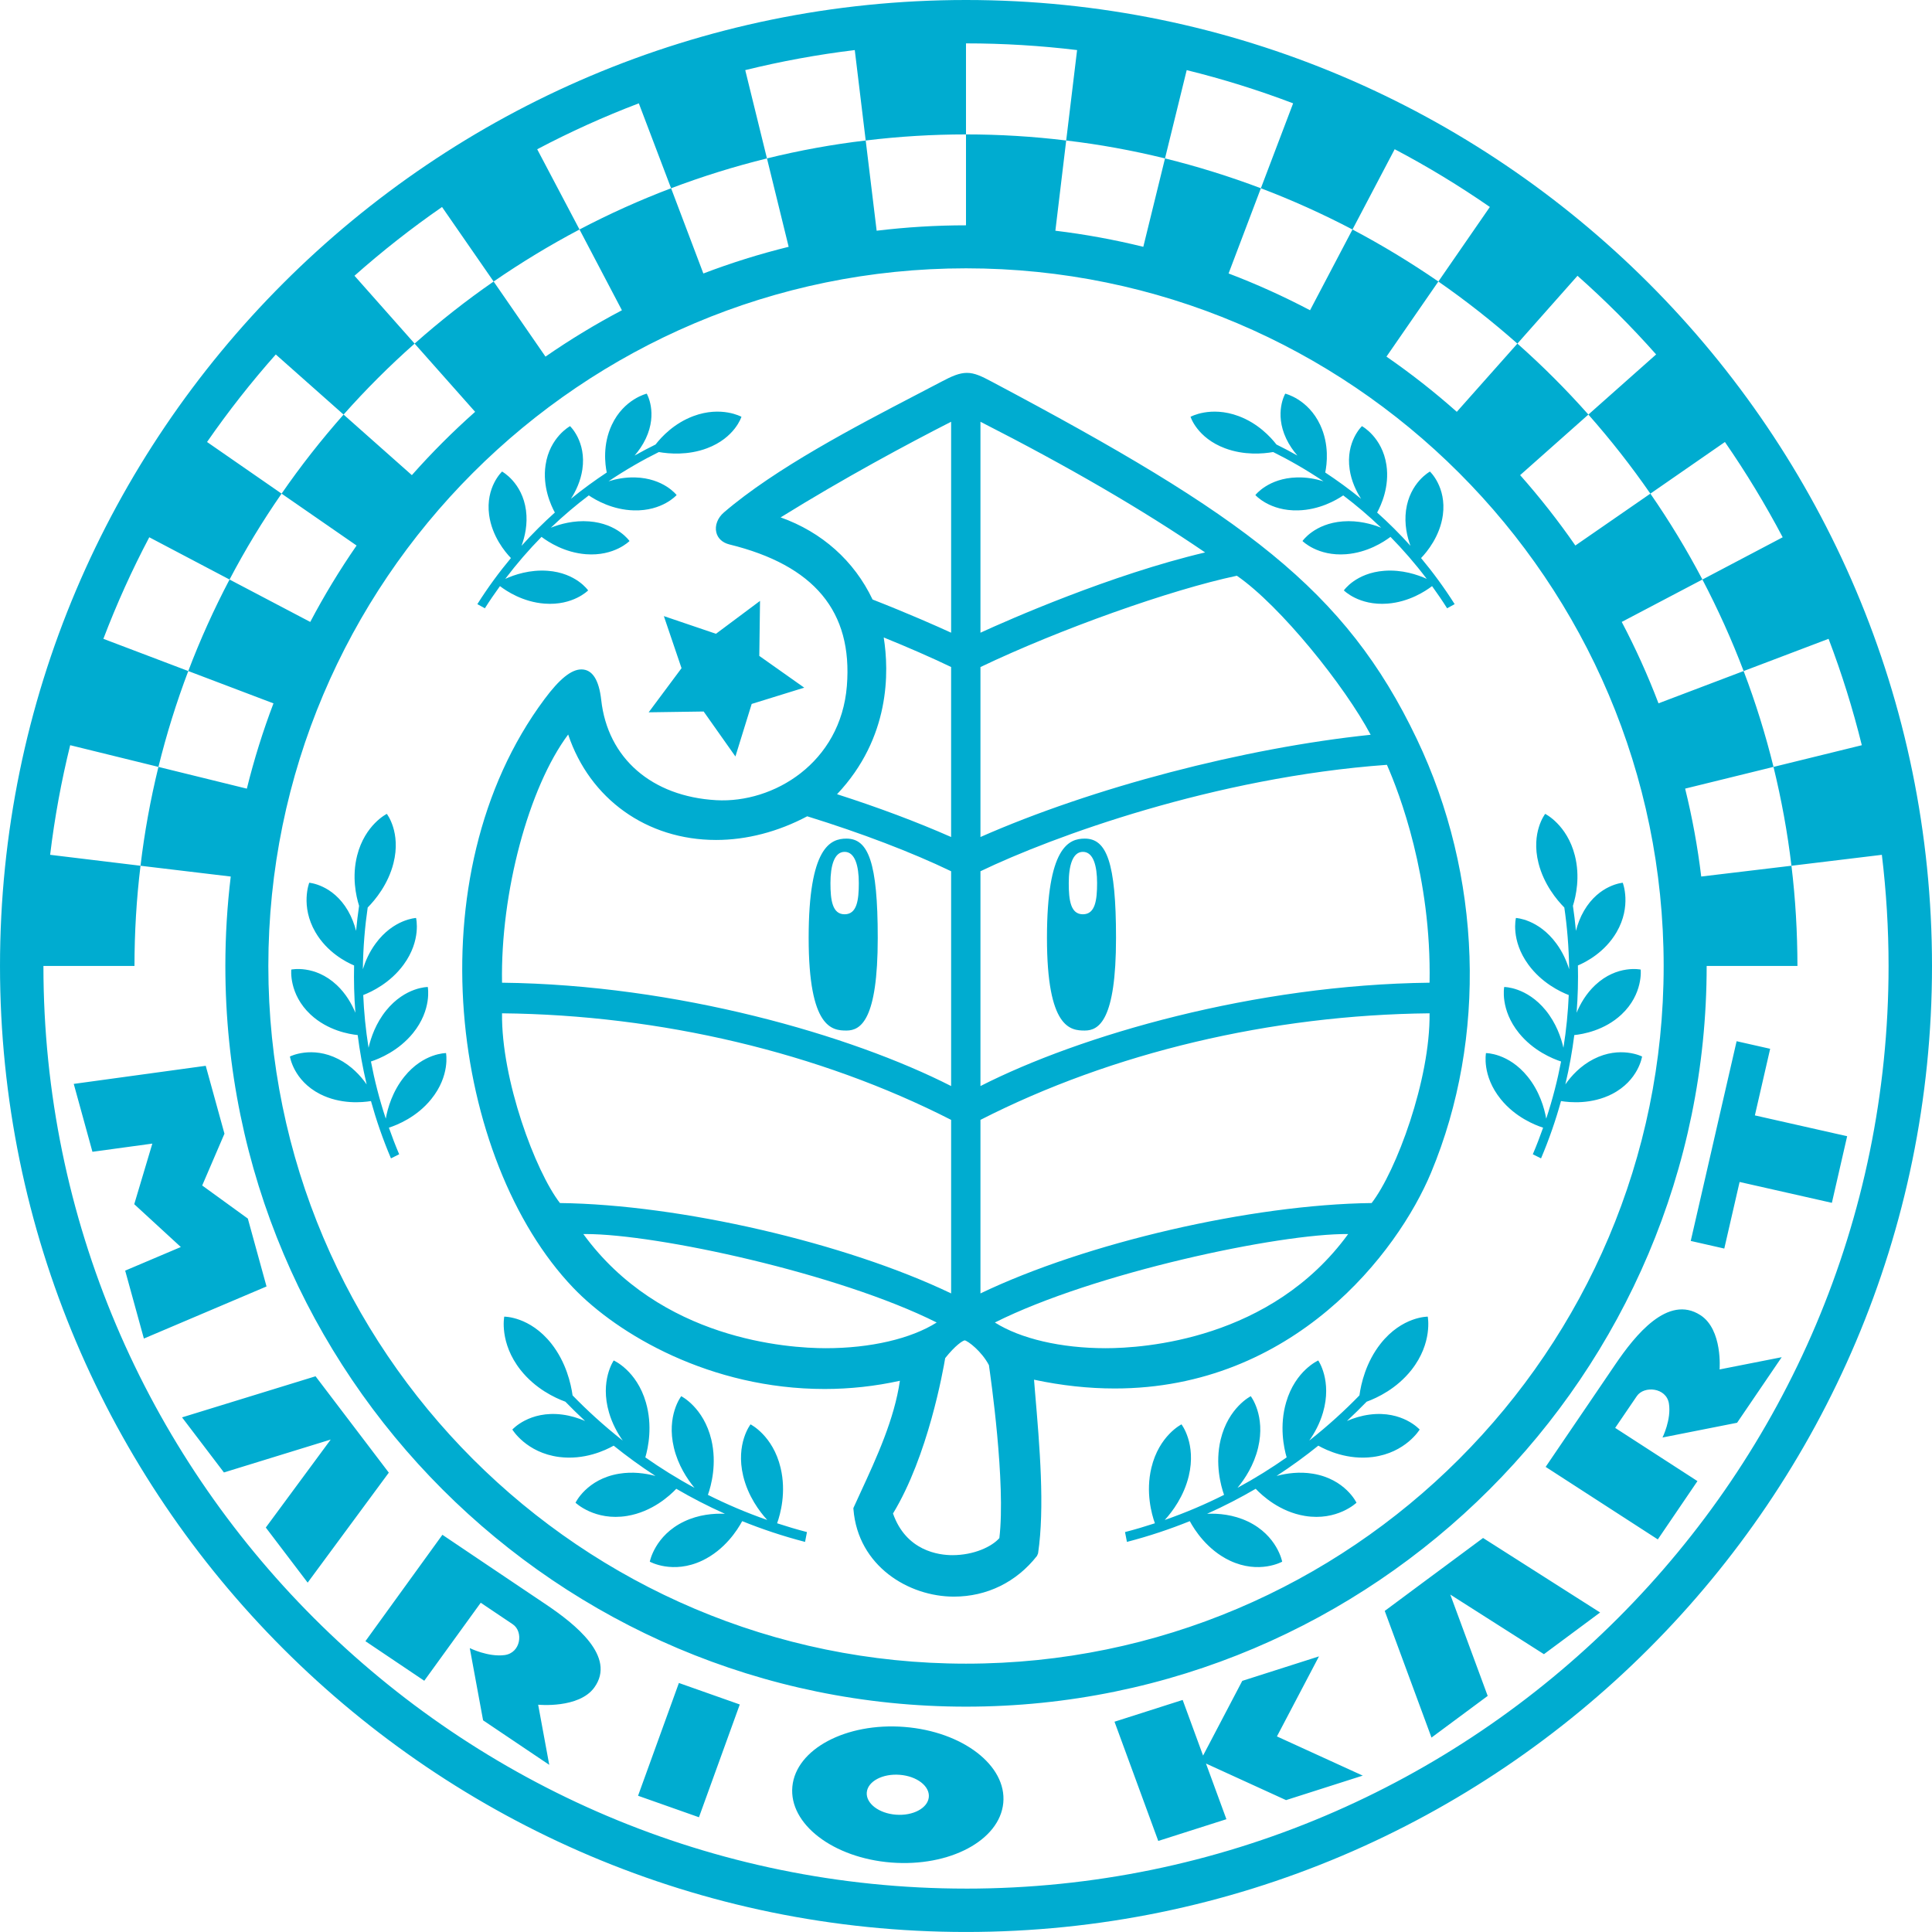 <svg enable-background="new 0 0 2704.055 2704.018" height="2704.018" viewBox="0 0 2704.055 2704.018" width="2704.055" xmlns="http://www.w3.org/2000/svg"><path d="m893.03 2513.365 85.238 30.089 57.142-157.843-85.22-30.089zm-129.095-267.897-62.396-41.938-20.567-13.825-61.781-41.585-107.744 148.9 82.35 55.391 79.034-109.179 44.9 30.184c15.073 10.152 11.365 40.168-11.683 43.074-23.027 2.943-48.552-9.781-48.552-9.781l18.631 101.074 92.597 62.303-15.519-84.156s57.011 5.719 78.566-24.035c31.208-43.169-26.679-88.723-67.836-116.427zm1713.601-777.572-46.948-10.602-21.428 93.23-21.368 93.156-21.407 93.155 46.951 10.658 21.425-93.193 129.169 29.195 21.37-93.231-129.151-29.158zm-1125.509-1467.896c-745.582 0-1352.027 606.407-1352.027 1352.028 0 745.451 606.445 1351.989 1352.027 1351.989 745.453 0 1352.027-606.538 1352.027-1351.989.001-745.621-606.574-1352.028-1352.027-1352.028zm0 2643.317c-712.083 0-1291.252-579.318-1291.252-1291.289v-.057h127.438c.037-46.857 2.758-93.77 8.459-140.254l-126.507-15.316c6.28-52.147 15.726-103.347 28.059-153.408l123.524 30.369c11.217-45.554 25.189-90.418 41.771-134.164l-118.829-45.088c18.612-48.887 40.058-96.36 64.24-142.154l112.347 59.153c21.853-41.622 46.149-81.772 72.848-120.208l-104.335-72.289c29.623-42.76 61.763-83.674 96.211-122.501l94.871 84.12c31.113-35.082 64.352-68.283 99.434-99.323l-84.156-94.963c38.845-34.449 79.76-66.606 122.537-96.229l72.213 104.297c38.528-26.549 78.697-50.938 120.189-72.811l-59.209-112.309c45.85-24.184 93.305-45.684 142.23-64.278l45.162 118.868c43.708-16.545 88.646-30.557 134.181-41.771l-30.387-123.581c50.024-12.334 101.186-21.742 153.298-28.058l15.295 126.561c46.522-5.682 93.492-8.514 140.367-8.514v-127.419c52.651 0 104.484 3.223 155.496 9.372l-15.258 126.561c46.559 5.422 92.745 13.898 138.299 25.078l30.369-123.581c50.9 12.538 100.607 28.096 148.956 46.484l-45.144 118.868c43.82 16.617 86.635 35.957 128.22 57.719l59.062-112.365c46.112 24.277 90.585 51.33 133.212 80.822l-72.083 104.354c38.491 26.68 75.4 55.782 110.612 86.896l84.12-94.926c38.865 34.431 75.586 71.189 110.053 110.073l-94.812 84.176c31.039 35.102 60.048 72.064 86.764 110.67l104.335-72.289c29.514 42.665 56.528 87.193 80.859 133.344l-112.363 59.153c21.724 41.509 41.081 84.269 57.681 128.089l118.903-45.125c18.41 48.311 33.966 98 46.523 148.92l-123.599 30.369c11.104 45.59 19.637 91.795 25.096 138.355l126.562-15.316c6.149 51.05 9.39 102.938 9.39 155.627.001 711.97-579.279 1291.288-1291.252 1291.288zm-851.779-639.962-14.682-19.302-43.933-57.795-186.852 57.516 58.632 77.095 149.46-46.056-90.864 123.152 58.594 77.115 113.576-153.932zm765.517 413.688c-81.51-6.373-151.731 30.964-156.763 83.411-5.048 52.41 56.957 99.976 138.449 106.385 81.53 6.334 151.694-30.929 156.744-83.413 5.067-52.409-56.937-100.011-138.43-106.383zm-11.868 122.815c-23.978-1.844-42.2-15.91-40.728-31.338 1.491-15.406 22.152-26.363 46.112-24.462 23.96 1.825 42.181 15.837 40.69 31.263-1.49 15.371-22.095 26.42-46.074 24.537zm1126.012-699.153c-45.46-29.399-91.329 28.096-119.089 68.917l-42.031 61.855-13.901 20.42-41.583 61.184 156.987 101.504 55.481-81.604-115.158-74.47 30.294-44.49c10.153-14.943 41.342-12.055 44.921 10.34 3.613 22.395-8.964 47.603-8.964 47.603l104.392-20.644 62.416-91.759-86.936 17.142c0-.001 4.584-55.727-26.829-75.998zm-363.177 355.612-19.711 14.59-58.93 43.765 65.449 177.274 78.644-58.314-52.372-141.857 131.088 83.449 78.623-58.354-163.824-104.279zm-170.68 121.979-107.37 34.283-54.852 104.576-28.561-77.879-95.392 30.463 61.24 166.879 95.373-30.424-28.579-77.916 112.047 51.197 107.353-34.281-120.096-54.867zm-1499.177-612.76-63.886-46.299 31.169-72.513-26.213-95.019-184.728 25.339 26.158 95.019 83.84-11.458-25.319 84.809 65.19 59.937-77.88 33.033 26.178 95.074 171.649-72.903zm1367.789-1078.074c26.812 10.023 53.23 7.695 67.26 5.217 21.799 10.824 45.684 24.313 70.426 40.951-10.676-3.316-23.363-5.814-37.3-5.403-40.001 1.081-58.018 24.668-58.018 24.668s19.825 22.543 59.881 21.444c29.681-.764 52.987-14.104 63.085-20.961 17.662 13.359 35.474 28.357 53.062 45.219-13.043-5.198-32.064-10.49-53.547-8.85-39.871 3.037-56.527 27.48-56.527 27.48s21.109 21.52 60.924 18.482c29.941-2.311 52.689-17.085 62.229-24.295 17.364 17.68 34.393 37.205 50.751 58.781-12.781-5.795-34.505-13.19-59.508-11.291-39.871 3.037-56.49 27.444-56.49 27.444s21.055 21.519 60.961 18.5c30.258-2.292 53.117-17.382 62.471-24.499 7.173 9.91 14.233 20.195 21.072 31.021l10.564-5.794c-14.851-23.457-30.648-44.846-47.025-64.502 8.402-8.719 26.512-30.611 30.536-60.364 5.18-39.032-18.109-60.72-18.109-60.72s-28.244 15.277-33.499 54.328c-2.534 19.266 1.51 36.816 6.26 49.615-15.277-16.992-30.928-32.475-46.689-46.578 5.553-10.061 17.551-36.088 13.042-66.457-5.812-39.088-34.282-54.459-34.282-54.459s-23.009 21.649-17.196 60.645c2.386 16.321 9.093 30.295 16.022 41.045-16.898-13.75-33.741-25.916-50.211-36.797 2.386-11.495 5.889-39.106-7.117-66.756-16.991-36.2-48.832-43.615-48.832-43.615s-15.725 26.643 1.285 62.843c4.304 9.13 9.856 17.048 15.727 23.811-10.1-5.701-19.899-10.825-29.346-15.482-8.421-10.881-26.027-29.698-52.932-39.759-39.273-14.625-67.295.969-67.295.969s9.092 29.474 48.365 44.119zm-712.585 259.588-72.941-24.742 24.742 72.885-45.981 61.762 76.946-1.117 44.453 62.937 22.769-73.538 73.537-22.785-62.881-44.436 1.025-77.002zm516.213 286.678c-22.449 0-52.949 11.83-52.949 138.969 0 127.029 33.107 129.674 52.949 129.674 19.862 0 43.71-14.513 43.71-129.674 0-106.048-13.267-138.969-43.71-138.969zm-2.644 105.918c-17.198 0-19.806-19.618-19.806-43.689 0-24.127 5.31-43.69 19.806-43.69 14.605 0 19.859 19.563 19.859 43.69.001 24.07-2.644 43.689-19.859 43.689zm-949.632 227.152c-16.768 20.717-23.456 44.193-26.083 58.874-9.055-27.331-15.837-54.087-20.756-79.983 12.073-3.951 38.753-14.98 58.895-39.759 26.753-33.033 20.66-64.521 20.66-64.521s-31.45-.187-58.239 32.847c-14.44 17.868-21.315 37.71-24.65 52.241-4.117-25.617-6.446-50.285-7.453-73.816 12.11-4.657 37.879-17.047 56.509-42.534 25.152-34.356 17.421-65.341 17.421-65.341s-31.524 1.454-56.657 35.865c-8.794 11.925-14.272 24.539-17.812 35.902.409-31.709 3.036-60.812 6.782-86.393 10.655-10.805 28.616-32.474 36.069-62.041 10.937-43.225-9.316-69.028-9.316-69.028s-30.61 15.128-41.547 58.371c-7.472 29.604-1.64 56.397 2.738 70.313-1.62 11.086-3.074 22.786-4.192 35.045-2.385-9.185-5.961-18.816-11.346-28.133-21.37-36.759-54.217-39.18-54.217-39.18s-12.743 32.379 8.626 69.158c16.359 28.095 42.61 41.752 54.143 46.596-.466 20.998 0 43.076 1.827 66.18-5.218-12.539-13.379-26.83-26.196-38.848-30.668-28.654-63.533-21.574-63.533-21.574s-3.763 34.188 26.923 62.88c23.903 22.357 53.862 27.537 66.01 28.784 2.832 22.321 6.913 45.424 12.558 69.066-8.328-11.904-21.22-26.084-39.685-35.511-37.263-19.06-67.706-3.558-67.706-3.558s4.845 33.535 42.145 52.595c28.468 14.495 58.558 11.869 71.282 9.781 7.266 26.252 16.433 53.007 27.984 80.208l11.476-5.738c-5.327-12.539-10.022-24.929-14.383-37.226 11.888-3.856 38.921-14.755 59.211-39.853 26.865-33.107 20.756-64.557 20.756-64.557s-31.489-.222-58.244 32.888zm1593.749 71.524c-4.397 12.297-9.056 24.687-14.42 37.226l11.514 5.738c11.531-27.201 20.681-53.956 27.945-80.208 12.726 2.088 42.853 4.714 71.284-9.781 37.317-19.06 42.18-52.595 42.18-52.595s-30.443-15.502-67.742 3.558c-18.445 9.427-31.336 23.606-39.664 35.511 5.624-23.643 9.705-46.745 12.537-69.066 12.147-1.247 42.18-6.427 66.047-28.784 30.668-28.692 26.886-62.88 26.886-62.88s-32.847-7.08-63.476 21.574c-12.838 12.018-21.035 26.309-26.214 38.848 1.788-23.104 2.31-45.182 1.825-66.18 11.494-4.844 37.765-18.501 54.142-46.596 21.37-36.779 8.627-69.158 8.627-69.158s-32.847 2.421-54.235 39.18c-5.404 9.316-8.98 18.948-11.291 28.133-1.155-12.259-2.609-23.959-4.229-35.045 4.378-13.916 10.228-40.709 2.738-70.313-10.936-43.243-41.547-58.371-41.547-58.371s-20.29 25.804-9.353 69.028c7.49 29.567 25.449 51.236 36.125 62.041 3.745 25.58 6.354 54.684 6.782 86.393-3.56-11.363-9.072-23.978-17.849-35.902-25.135-34.411-56.656-35.865-56.656-35.865s-7.732 30.984 17.438 65.341c18.63 25.487 44.416 37.877 56.488 42.534-1.023 23.531-3.334 48.199-7.452 73.816-3.297-14.531-10.19-34.373-24.63-52.241-26.828-33.033-58.26-32.847-58.26-32.847s-6.093 31.487 20.68 64.521c20.104 24.778 46.822 35.808 58.913 39.759-4.974 25.896-11.757 52.652-20.792 79.983-2.627-14.681-9.261-38.157-26.028-58.874-26.792-33.109-58.276-32.885-58.276-32.885s-6.095 31.449 20.717 64.557c20.306 25.095 47.358 35.994 59.246 39.85zm-1481.143-726.951c6.856-10.825 13.938-21.11 21.128-31.021 9.298 7.117 32.157 22.207 62.452 24.499 39.908 3.019 60.961-18.5 60.961-18.5s-16.656-24.407-56.489-27.444c-25.041-1.899-46.729 5.496-59.509 11.291 16.358-21.576 33.35-41.102 50.752-58.781 9.521 7.21 32.287 21.984 62.229 24.295 39.815 3.037 60.923-18.482 60.923-18.482s-16.655-24.443-56.526-27.48c-21.501-1.641-40.541 3.651-53.563 8.85 17.605-16.861 35.417-31.859 53.117-45.219 10.06 6.856 33.387 20.197 63.048 20.961 40.019 1.099 59.861-21.444 59.861-21.444s-17.979-23.587-58.036-24.668c-13.881-.411-26.568 2.087-37.262 5.403 24.76-16.638 48.626-30.127 70.425-40.951 14.029 2.479 40.448 4.807 67.276-5.217 39.22-14.645 48.33-44.119 48.33-44.119s-28.003-15.594-67.259-.969c-26.921 10.061-44.527 28.878-52.931 39.759-9.428 4.657-19.265 9.781-29.362 15.482 5.851-6.763 11.384-14.681 15.688-23.811 17.047-36.2 1.304-62.843 1.304-62.843s-31.822 7.415-48.851 43.615c-13.006 27.649-9.483 55.261-7.117 66.756-16.433 10.881-33.294 23.047-50.155 36.797 6.913-10.75 13.581-24.724 16.022-41.045 5.795-38.995-17.233-60.645-17.233-60.645s-28.487 15.371-34.264 54.459c-4.508 30.369 7.51 56.396 13.005 66.457-15.724 14.104-31.375 29.586-46.651 46.578 4.75-12.799 8.793-30.35 6.24-49.615-5.234-39.051-33.461-54.328-33.461-54.328s-23.344 21.688-18.128 60.72c4.024 29.753 22.096 51.646 30.536 60.364-16.396 19.656-32.213 41.045-47.007 64.502zm-363.214 500.657c0 571.566 464.94 1036.639 1036.619 1036.639 571.567 0 1036.641-465.072 1036.641-1036.639v-.057h127.063c-.111-46.857-2.721-93.77-8.402-140.254l-126.265 15.09c-5.065-41.808-12.595-82.891-22.523-123.041l123.692-30.404c-11.217-45.554-25.189-90.418-41.828-134.164l-119.146 45.199c-14.905-39.182-32.12-77.188-51.458-113.93l112.924-59.358c-21.855-41.622-46.225-81.772-72.831-120.208l-105.006 72.605c-23.81-34.412-49.632-67.26-77.28-98.503l95.522-84.772c-31.097-35.082-64.335-68.283-99.361-99.323l-84.81 95.485c-31.15-27.668-64.016-53.471-98.446-77.264l72.644-105.117c-38.623-26.549-78.793-50.938-120.19-72.811l-59.396 113.036c-36.777-19.358-74.823-36.593-114.022-51.497l45.199-119.258c-43.839-16.545-88.759-30.557-134.182-41.771l-30.369 123.729c-40.169-9.91-81.194-17.457-123.078-22.523l15.148-126.283c-46.542-5.682-93.399-8.514-140.238-8.514v127.231c-42.349 0-84.063 2.627-125.051 7.565l-15.316-126.283c-46.447 5.422-92.708 13.898-138.206 25.078l30.369 123.729c-40.821 10.062-80.673 22.563-119.389 37.338l-45.161-119.295c-43.821 16.617-86.766 35.957-128.184 57.719l59.359 113.036c-37.021 19.487-72.735 41.192-106.98 64.892l-72.57-105.117c-38.585 26.68-75.492 55.782-110.595 86.896l84.697 95.485c-31.245 27.723-60.829 57.311-88.555 88.61l-95.576-84.772c-31.022 35.102-60.143 72.064-86.747 110.67l104.968 72.623c-23.663 34.226-45.349 69.942-64.855 106.943l-112.96-59.358c-21.799 41.509-41.139 84.269-57.758 128.089l119.24 45.236c-14.72 38.717-27.202 78.586-37.263 119.371l-123.749-30.443c-11.141 45.59-19.58 91.795-25.076 138.355l126.282 15.09c-4.956 41.045-7.545 82.834-7.545 125.22zm1036.619-976.478c538.367 0 976.461 438 976.461 976.479 0 538.365-438.094 976.46-976.461 976.46-538.478 0-976.46-438.095-976.46-976.46 0-538.479 437.983-976.479 976.46-976.479zm-197.956 1568.502c35.456 0 70.911-3.875 105.416-11.514-7.694 53.621-32.661 107.781-54.814 155.757l-10.302 22.469.148 1.938c6.484 79.145 77.097 121.959 140.517 121.959 46.187 0 87.585-20.271 116.371-57.029l1.489-3.54c9.503-64.222 2.236-149.739-4.21-225.196l-1.453-17.848c38.325 8.198 76.238 12.297 112.867 12.297h.037c250.124 0 396.062-189.964 442.827-302.18 78.772-188.957 71.246-415.848-20.066-607.021-99.881-209.416-242.54-312.968-594.279-499.67-14.68-7.807-24.406-12.576-35.287-12.576-10.508 0-20.922 4.49-35.288 12.109-11.531 6.074-24.033 12.576-37.448 19.562-82.312 42.908-195.105 101.559-267.432 163.658-8.72 7.452-12.93 18.332-10.639 27.796 1.956 8.423 8.552 14.478 18.073 16.917 119.184 29.232 173.009 93.995 164.681 198.125-8.646 107.744-102.715 164.363-182.754 159.893-90.343-5.105-152.068-58.818-161.066-140.312-3.186-28.413-12.521-42.722-27.76-42.722-14.049 0-30.556 13.229-51.758 41.771-184.244 247.385-129.635 645.832 40.243 823.591 62.527 65.378 192.163 141.766 351.887 141.766zm1.808-57.086c-53.174 0-231.586-11.699-339.46-159.779h3.466c99.508 0 353.861 54.961 491.117 123.803-35.958 22.747-92.69 35.976-155.123 35.976zm391.646 0c-62.341 0-119.108-13.229-155.104-35.977 138.876-69.662 398.277-124.736 494.509-123.803-107.763 148.081-286.213 159.78-339.405 159.78zm-175.263-1296.674c123.264 62.843 226.331 122.779 314.438 182.902-131.591 31.021-274.827 94.182-314.438 112.346zm0 343.317c110.445-52.801 266.24-108.248 358.873-127.792 60.924 41.996 151.062 154.341 187.263 222.588-177.536 18.5-389.225 73.928-546.136 143.086zm0 285.802c100.348-48.292 327.76-131.573 568.885-148.957 17.326 39.312 62.525 156.932 59.693 304.956-244.889 2.776-488.846 73.444-628.578 144.652zm0 347.975c184.226-94.068 406.998-146.906 628.578-149.143 1.082 92.84-46.764 221.189-81.082 265.551-168.277 2.031-400.068 55.744-547.496 126.486zm-22.023 308.588c4.696.932 23.587 15.185 33.854 34.654 2.142 14.887 23.829 164.998 14.625 242.131-10.583 12.073-35.81 23.867-65.656 23.867-19.079 0-64.744-5.738-83.207-58.315 48.963-80.45 70.146-200.155 73.052-217.482 14.272-17.925 24.351-24.351 27.332-24.855zm-257.669-1151.817c89.243-55.334 176.735-102.285 238.627-133.865v295.248c-18.35-8.477-59.06-26.529-109.959-46.484-25.712-54.123-70.986-94.405-128.668-114.899zm144.318 168.053c34.431 13.975 66.084 27.816 94.31 41.324v237.957c-48.477-21.351-102.061-41.453-159.648-59.898 74.764-79.146 72.901-171.649 65.338-219.383zm-441.671 135.822c30.219 90.175 109.961 147.596 207.066 147.596 42.741 0 86.803-11.495 127.513-33.127 75.251 23.291 146.459 50.416 201.401 76.91v300.651c-139.807-71.208-383.764-141.876-628.541-144.652-2.273-126.134 37.337-273.376 92.561-347.378zm-92.561 390.211c221.525 2.236 444.316 55.074 628.541 149.143v242.895c-147.465-70.742-379.329-124.455-547.494-126.486-34.412-44.455-82.202-172.732-81.047-265.552zm482.082-244.515c-22.432 0-52.931 11.83-52.931 138.969 0 127.029 33.201 129.674 52.931 129.674 19.935 0 43.764-14.513 43.764-129.674 0-106.048-13.265-138.969-43.764-138.969zm-2.627 105.918c-17.103 0-19.805-19.618-19.805-43.689 0-24.127 5.272-43.69 19.805-43.69s19.898 19.563 19.898 43.69c.001 24.07-2.663 43.689-19.898 43.689zm730.641 682.199c14.961-5.459 42.013-18.239 62.693-44.379 30.127-38.156 22.843-74.674 22.843-74.674s-35.791-.41-65.918 37.746c-20.624 26.104-27.442 56.062-29.679 72.458-19.674 20.251-43.038 41.825-70.24 63.289 7.491-10.657 14.719-23.792 19.228-39.293 13.043-44.584-6.633-72.849-6.633-72.849s-31.933 13.881-44.938 58.502c-9.669 33.109-3.278 63.57.709 77.134-21.016 14.755-43.933 29.139-68.806 42.608 10.416-12.537 22.991-31.709 28.823-56.041 10.807-45.162-10.248-72.195-10.248-72.195s-31.3 15.612-42.144 60.736c-8.049 33.871.149 64.277 4.771 77.339-25.712 12.948-53.323 24.815-82.984 35.156 10.938-11.979 26.829-33.35 33.611-61.632 10.807-45.162-10.211-72.195-10.211-72.195s-31.337 15.575-42.125 60.756c-8.197 34.264.316 64.875 4.9 77.691-13.563 4.417-27.425 8.607-41.809 12.297l2.684 13.77c31.207-8.086 60.438-17.961 87.976-29.047 6.634 12.334 24.371 40.15 55.819 55.148 41.287 19.639 73.5 1.566 73.5 1.566s-6.837-36.611-48.069-56.268c-20.401-9.688-41.229-11.457-57.065-10.75 24.183-10.807 46.875-22.637 68.059-34.989 9.148 9.651 33.592 32.157 68.806 37.97 45.18 7.49 72.27-18.481 72.27-18.481s-15.705-33.126-60.904-40.579c-18.875-3.129-36.666-.708-50.995 3.131 21.186-13.807 40.654-28.059 58.447-42.404 11.886 6.706 41.175 20.363 76.312 15.854 46.057-5.925 65.546-38.399 65.546-38.399s-23.887-26.904-69.887-20.96c-11.644 1.509-22.376 4.845-31.878 8.942 9.874-9.202 19.021-18.2 27.536-26.958zm-820.237 92.467c-10.75-45.181-42.052-60.756-42.052-60.756s-21.09 27.033-10.284 72.195c6.801 28.282 22.694 49.652 33.648 61.632-29.642-10.341-57.272-22.208-83.021-35.156 4.62-13.062 12.818-43.468 4.77-77.339-10.806-45.124-42.106-60.736-42.106-60.736s-21.054 27.033-10.248 72.195c5.833 24.332 18.428 43.504 28.805 56.041-24.892-13.47-47.771-27.854-68.806-42.608 3.969-13.563 10.416-44.024.728-77.134-13.005-44.621-44.976-58.502-44.976-58.502s-19.639 28.265-6.596 72.849c4.509 15.501 11.737 28.636 19.228 39.293-27.183-21.464-50.565-43.038-70.221-63.289-2.292-16.396-9.112-46.354-29.68-72.458-30.164-38.156-65.955-37.746-65.955-37.746s-7.266 36.518 22.861 74.674c20.681 26.14 47.752 38.92 62.694 44.379 8.495 8.758 17.662 17.756 27.537 26.959-9.54-4.098-20.234-7.434-31.897-8.942-45.981-5.944-69.868 20.96-69.868 20.96s19.488 32.475 65.546 38.399c35.156 4.509 64.39-9.148 76.276-15.854 17.83 14.346 37.261 28.598 58.483 42.404-14.329-3.839-32.102-6.26-50.994-3.131-45.198 7.453-60.887 40.579-60.887 40.579s27.053 25.972 72.251 18.481c35.215-5.812 59.62-28.318 68.787-37.97 21.165 12.353 43.876 24.183 68.097 34.989-15.855-.707-36.685 1.062-57.067 10.75-41.249 19.656-48.105 56.268-48.105 56.268s32.232 18.072 73.5-1.566c31.469-14.998 49.204-42.814 55.818-55.148 27.52 11.086 56.771 20.961 87.995 29.047l2.647-13.77c-14.384-3.689-28.209-7.88-41.772-12.297 4.603-12.817 13.08-43.429 4.864-77.692z" fill="#00acd0"/></svg>
